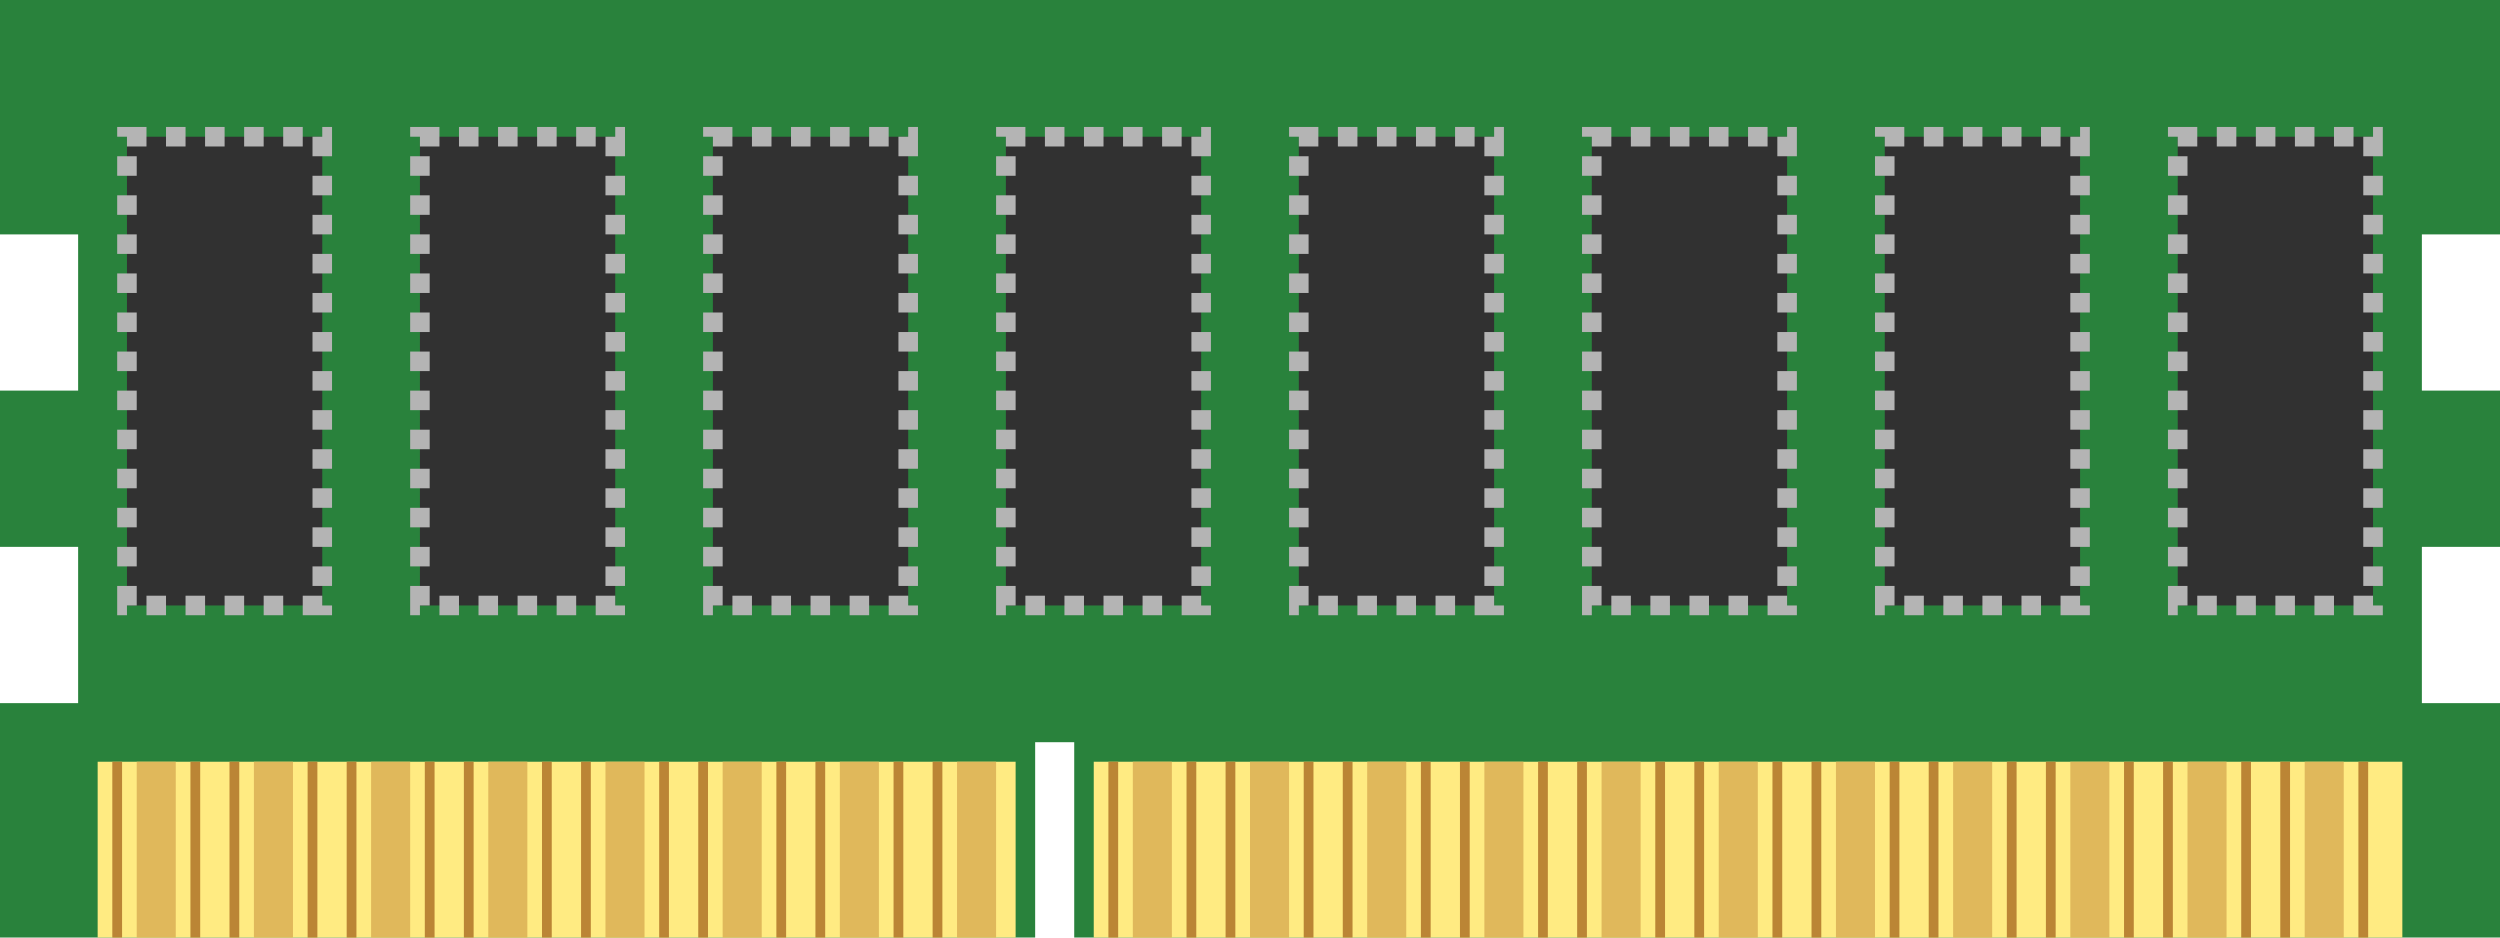 <?xml version="1.0" encoding="utf-8"?>
<!DOCTYPE svg PUBLIC "-//W3C//DTD SVG 1.1//EN" "http://www.w3.org/Graphics/SVG/1.1/DTD/svg11.dtd">
<svg version='1.1' xmlns='http://www.w3.org/2000/svg'
     x='0px' y='0px' width='256px' height='96px'>
  <g>
    <path d="M0 0 L256 0 L256 24 L248 24 L248 40 L256 40 L256 56 L248 56 L248 72 L256 72 L256 96 L110 96 L110 76 L106 76 L106 96 L0 96 L0 72 L8 72 L8 56 L0 56 L0 40 L8 40 L8 24 L0 24 L0 0 Z" style="fill:rgb(41,130,60)"/>
    <rect x="10" y="78" width="94" height="18" style="fill:rgb(255,235,130)" />
    <rect x="112" y="78" width="134" height="18" style="fill:rgb(255,235,130)" />

    <line x1="12" y1="78" x2="12" y2="96" stroke-width="1" stroke="rgb(187,133,53)" />
    <rect x="14" y="78" width="4" height="18" style="fill:rgb(224,184,91)" />
    <line x1="20" y1="78" x2="20" y2="96" stroke-width="1" stroke="rgb(187,133,53)" />

    <line x1="24" y1="78" x2="24" y2="96" stroke-width="1" stroke="rgb(187,133,53)" />
    <rect x="26" y="78" width="4" height="18" style="fill:rgb(224,184,91)" />
    <line x1="32" y1="78" x2="32" y2="96" stroke-width="1" stroke="rgb(187,133,53)" />

    <line x1="36" y1="78" x2="36" y2="96" stroke-width="1" stroke="rgb(187,133,53)" />
    <rect x="38" y="78" width="4" height="18" style="fill:rgb(224,184,91)" />
    <line x1="44" y1="78" x2="44" y2="96" stroke-width="1" stroke="rgb(187,133,53)" />

    <line x1="48" y1="78" x2="48" y2="96" stroke-width="1" stroke="rgb(187,133,53)" />
    <rect x="50" y="78" width="4" height="18" style="fill:rgb(224,184,91)" />
    <line x1="56" y1="78" x2="56" y2="96" stroke-width="1" stroke="rgb(187,133,53)" />

    <line x1="60" y1="78" x2="60" y2="96" stroke-width="1" stroke="rgb(187,133,53)" />
    <rect x="62" y="78" width="4" height="18" style="fill:rgb(224,184,91)" />
    <line x1="68" y1="78" x2="68" y2="96" stroke-width="1" stroke="rgb(187,133,53)" />

    <line x1="72" y1="78" x2="72" y2="96" stroke-width="1" stroke="rgb(187,133,53)" />
    <rect x="74" y="78" width="4" height="18" style="fill:rgb(224,184,91)" />
    <line x1="80" y1="78" x2="80" y2="96" stroke-width="1" stroke="rgb(187,133,53)" />

    <line x1="84" y1="78" x2="84" y2="96" stroke-width="1" stroke="rgb(187,133,53)" />
    <rect x="86" y="78" width="4" height="18" style="fill:rgb(224,184,91)" />
    <line x1="92" y1="78" x2="92" y2="96" stroke-width="1" stroke="rgb(187,133,53)" />

    <line x1="96" y1="78" x2="96" y2="96" stroke-width="1" stroke="rgb(187,133,53)" />
    <rect x="98" y="78" width="4" height="18" style="fill:rgb(224,184,91)" />

    <line x1="114" y1="78" x2="114" y2="96" stroke-width="1" stroke="rgb(187,133,53)" />
    <rect x="116" y="78" width="4" height="18" style="fill:rgb(224,184,91)" />
    <line x1="122" y1="78" x2="122" y2="96" stroke-width="1" stroke="rgb(187,133,53)" />

    <line x1="126" y1="78" x2="126" y2="96" stroke-width="1" stroke="rgb(187,133,53)" />
    <rect x="128" y="78" width="4" height="18" style="fill:rgb(224,184,91)" />
    <line x1="134" y1="78" x2="134" y2="96" stroke-width="1" stroke="rgb(187,133,53)" />

    <line x1="138" y1="78" x2="138" y2="96" stroke-width="1" stroke="rgb(187,133,53)" />
    <rect x="140" y="78" width="4" height="18" style="fill:rgb(224,184,91)" />
    <line x1="146" y1="78" x2="146" y2="96" stroke-width="1" stroke="rgb(187,133,53)" />

    <line x1="150" y1="78" x2="150" y2="96" stroke-width="1" stroke="rgb(187,133,53)" />
    <rect x="152" y="78" width="4" height="18" style="fill:rgb(224,184,91)" />
    <line x1="158" y1="78" x2="158" y2="96" stroke-width="1" stroke="rgb(187,133,53)" />

    <line x1="162" y1="78" x2="162" y2="96" stroke-width="1" stroke="rgb(187,133,53)" />
    <rect x="164" y="78" width="4" height="18" style="fill:rgb(224,184,91)" />
    <line x1="170" y1="78" x2="170" y2="96" stroke-width="1" stroke="rgb(187,133,53)" />

    <line x1="174" y1="78" x2="174" y2="96" stroke-width="1" stroke="rgb(187,133,53)" />
    <rect x="176" y="78" width="4" height="18" style="fill:rgb(224,184,91)" />
    <line x1="182" y1="78" x2="182" y2="96" stroke-width="1" stroke="rgb(187,133,53)" />

    <line x1="186" y1="78" x2="186" y2="96" stroke-width="1" stroke="rgb(187,133,53)" />
    <rect x="188" y="78" width="4" height="18" style="fill:rgb(224,184,91)" />
    <line x1="194" y1="78" x2="194" y2="96" stroke-width="1" stroke="rgb(187,133,53)" />

    <line x1="198" y1="78" x2="198" y2="96" stroke-width="1" stroke="rgb(187,133,53)" />
    <rect x="200" y="78" width="4" height="18" style="fill:rgb(224,184,91)" />
    <line x1="206" y1="78" x2="206" y2="96" stroke-width="1" stroke="rgb(187,133,53)" />

    <line x1="210" y1="78" x2="210" y2="96" stroke-width="1" stroke="rgb(187,133,53)" />
    <rect x="212" y="78" width="4" height="18" style="fill:rgb(224,184,91)" />
    <line x1="218" y1="78" x2="218" y2="96" stroke-width="1" stroke="rgb(187,133,53)" />

    <line x1="222" y1="78" x2="222" y2="96" stroke-width="1" stroke="rgb(187,133,53)" />
    <rect x="224" y="78" width="4" height="18" style="fill:rgb(224,184,91)" />
    <line x1="230" y1="78" x2="230" y2="96" stroke-width="1" stroke="rgb(187,133,53)" />

    <line x1="234" y1="78" x2="234" y2="96" stroke-width="1" stroke="rgb(187,133,53)" />
    <rect x="236" y="78" width="4" height="18" style="fill:rgb(224,184,91)" />
    <line x1="242" y1="78" x2="242" y2="96" stroke-width="1" stroke="rgb(187,133,53)" />

    <rect x="13" y="14" width="20" height="48" stroke-width="2" stroke="rgb(180,180,180)" stroke-dasharray="2" style="fill:rgb(49,49,49)" />
    <rect x="43" y="14" width="20" height="48" stroke-width="2" stroke="rgb(180,180,180)" stroke-dasharray="2" style="fill:rgb(49,49,49)" />
    <rect x="73" y="14" width="20" height="48" stroke-width="2" stroke="rgb(180,180,180)" stroke-dasharray="2" style="fill:rgb(49,49,49)" />
    <rect x="103" y="14" width="20" height="48" stroke-width="2" stroke="rgb(180,180,180)" stroke-dasharray="2" style="fill:rgb(49,49,49)" />
    <rect x="133" y="14" width="20" height="48" stroke-width="2" stroke="rgb(180,180,180)" stroke-dasharray="2" style="fill:rgb(49,49,49)" />
    <rect x="163" y="14" width="20" height="48" stroke-width="2" stroke="rgb(180,180,180)" stroke-dasharray="2" style="fill:rgb(49,49,49)" />
    <rect x="193" y="14" width="20" height="48" stroke-width="2" stroke="rgb(180,180,180)" stroke-dasharray="2" style="fill:rgb(49,49,49)" />
    <rect x="223" y="14" width="20" height="48" stroke-width="2" stroke="rgb(180,180,180)" stroke-dasharray="2" style="fill:rgb(49,49,49)" />
  </g>
</svg>
